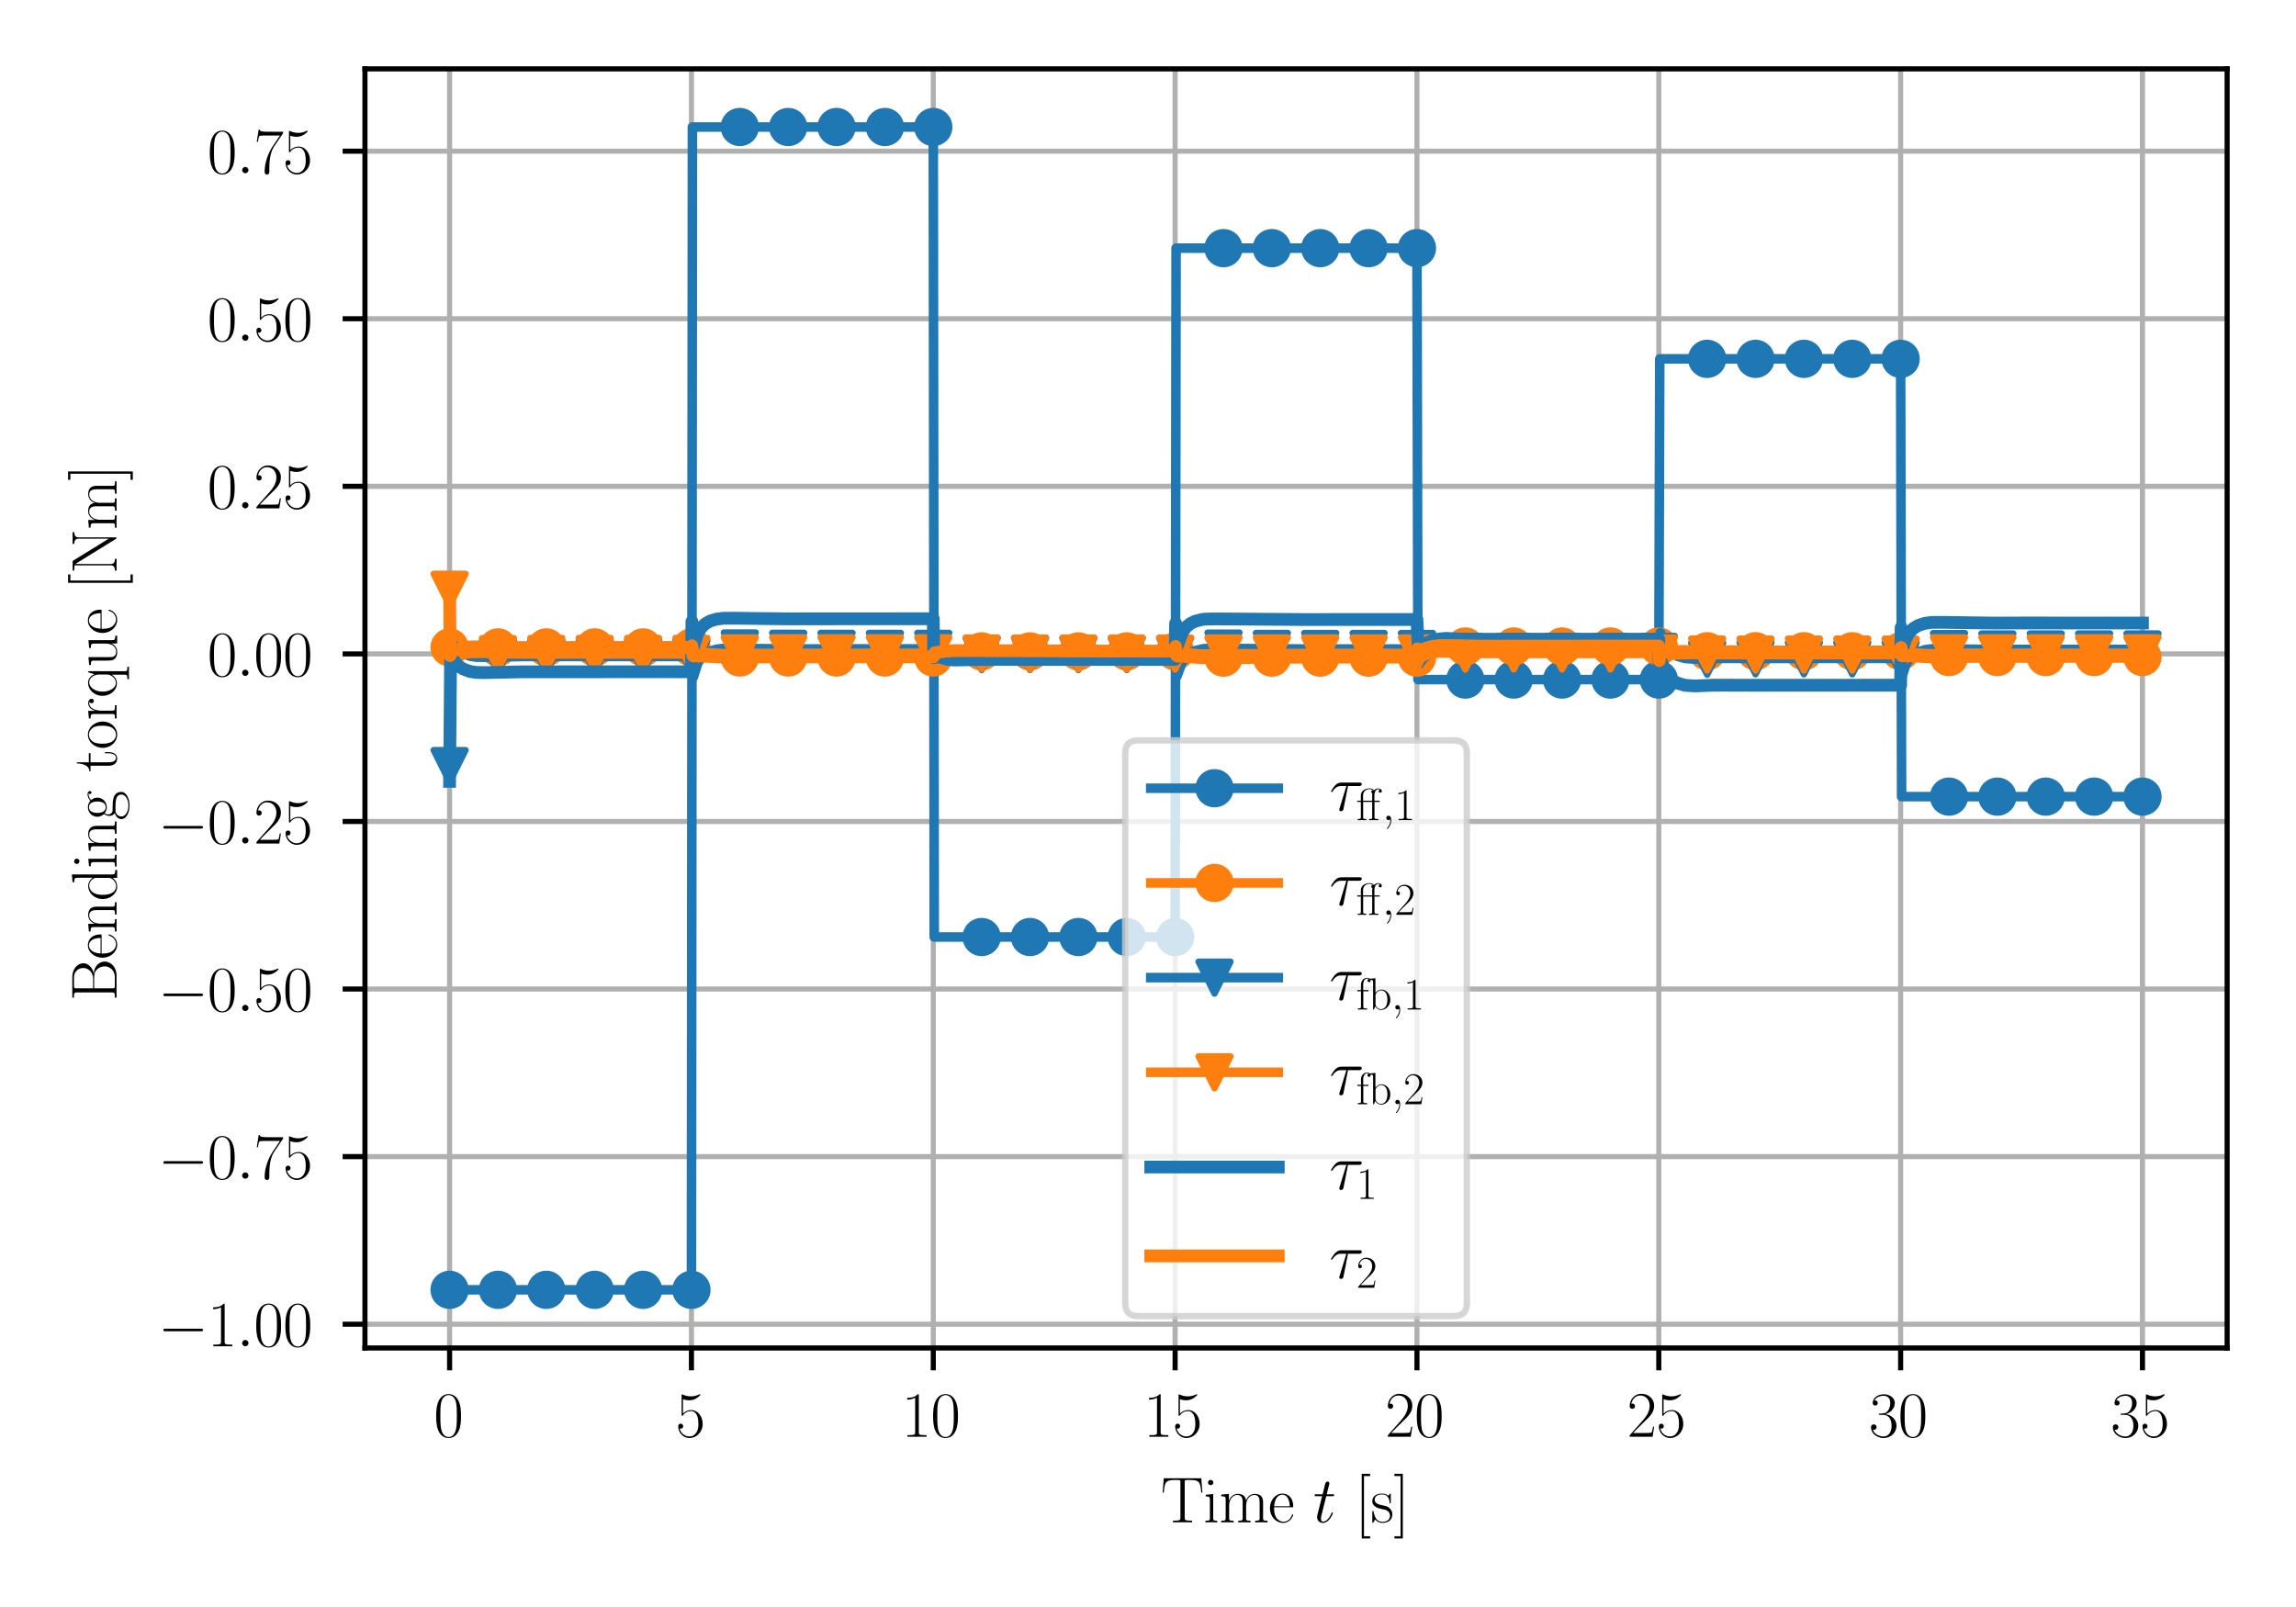<?xml version="1.0" encoding="utf-8" standalone="no"?>
<!DOCTYPE svg PUBLIC "-//W3C//DTD SVG 1.1//EN"
  "http://www.w3.org/Graphics/SVG/1.1/DTD/svg11.dtd">
<svg xmlns:xlink="http://www.w3.org/1999/xlink" width="360pt" height="252pt" viewBox="0 0 360 252" xmlns="http://www.w3.org/2000/svg" version="1.1">
 <defs>
  <style type="text/css">*{stroke-linejoin: round; stroke-linecap: butt}</style>
 </defs>
 <g id="figure_1">
  <g id="patch_1">
   <path d="M 0 252 
L 360 252 
L 360 0 
L 0 0 
z
" style="fill: #ffffff"/>
  </g>
  <g id="axes_1">
   <g id="patch_2">
    <path d="M 57.223 211.382 
L 349.2 211.382 
L 349.2 10.8 
L 57.223 10.8 
z
" style="fill: #ffffff"/>
   </g>
   <g id="matplotlib.axis_1">
    <g id="xtick_1">
     <g id="line2d_1">
      <path d="M 70.494 211.382 
L 70.494 10.8 
" clip-path="url(#pfb8e7bc7ca)" style="fill: none; stroke: #b0b0b0; stroke-width: 0.8; stroke-linecap: square"/>
     </g>
     <g id="line2d_2">
      <defs>
       <path id="mce32b772ad" d="M 0 0 
L 0 3.5 
" style="stroke: #000000; stroke-width: 0.8"/>
      </defs>
      <g>
       <use xlink:href="#mce32b772ad" x="70.494" y="211.382" style="stroke: #000000; stroke-width: 0.8"/>
      </g>
     </g>
     <g id="text_1">
      <!-- $\mathdefault{0}$ -->
      <g transform="translate(68.004 225.3) scale(0.1 -0.1)">
       <defs>
        <path id="CMR17-30" d="M 2688 2025 
C 2688 2416 2682 3080 2413 3591 
C 2176 4039 1798 4198 1466 4198 
C 1158 4198 768 4058 525 3597 
C 269 3118 243 2524 243 2025 
C 243 1661 250 1106 448 619 
C 723 -39 1216 -128 1466 -128 
C 1760 -128 2208 -7 2470 600 
C 2662 1042 2688 1559 2688 2025 
z
M 1466 -26 
C 1056 -26 813 325 723 812 
C 653 1188 653 1738 653 2096 
C 653 2588 653 2997 736 3387 
C 858 3929 1216 4096 1466 4096 
C 1728 4096 2067 3923 2189 3400 
C 2272 3036 2278 2607 2278 2096 
C 2278 1680 2278 1169 2202 792 
C 2067 95 1690 -26 1466 -26 
z
" transform="scale(0.016)"/>
       </defs>
       <use xlink:href="#CMR17-30" transform="scale(0.996)"/>
      </g>
     </g>
    </g>
    <g id="xtick_2">
     <g id="line2d_3">
      <path d="M 108.414 211.382 
L 108.414 10.8 
" clip-path="url(#pfb8e7bc7ca)" style="fill: none; stroke: #b0b0b0; stroke-width: 0.8; stroke-linecap: square"/>
     </g>
     <g id="line2d_4">
      <g>
       <use xlink:href="#mce32b772ad" x="108.414" y="211.382" style="stroke: #000000; stroke-width: 0.8"/>
      </g>
     </g>
     <g id="text_2">
      <!-- $\mathdefault{5}$ -->
      <g transform="translate(105.923 225.3) scale(0.1 -0.1)">
       <defs>
        <path id="CMR17-35" d="M 730 3692 
C 794 3666 1056 3584 1325 3584 
C 1920 3584 2246 3911 2432 4100 
C 2432 4157 2432 4192 2394 4192 
C 2387 4192 2374 4192 2323 4163 
C 2099 4058 1837 3973 1517 3973 
C 1325 3973 1037 3999 723 4139 
C 653 4171 640 4171 634 4171 
C 602 4171 595 4164 595 4037 
L 595 2203 
C 595 2089 595 2057 659 2057 
C 691 2057 704 2070 736 2114 
C 941 2401 1222 2522 1542 2522 
C 1766 2522 2246 2382 2246 1289 
C 2246 1085 2246 715 2054 421 
C 1894 159 1645 25 1370 25 
C 947 25 518 320 403 814 
C 429 807 480 795 506 795 
C 589 795 749 840 749 1038 
C 749 1210 627 1280 506 1280 
C 358 1280 262 1190 262 1011 
C 262 454 704 -128 1382 -128 
C 2042 -128 2669 440 2669 1264 
C 2669 2030 2170 2624 1549 2624 
C 1222 2624 947 2503 730 2274 
L 730 3692 
z
" transform="scale(0.016)"/>
       </defs>
       <use xlink:href="#CMR17-35" transform="scale(0.996)"/>
      </g>
     </g>
    </g>
    <g id="xtick_3">
     <g id="line2d_5">
      <path d="M 146.333 211.382 
L 146.333 10.8 
" clip-path="url(#pfb8e7bc7ca)" style="fill: none; stroke: #b0b0b0; stroke-width: 0.8; stroke-linecap: square"/>
     </g>
     <g id="line2d_6">
      <g>
       <use xlink:href="#mce32b772ad" x="146.333" y="211.382" style="stroke: #000000; stroke-width: 0.8"/>
      </g>
     </g>
     <g id="text_3">
      <!-- $\mathdefault{10}$ -->
      <g transform="translate(141.351 225.3) scale(0.1 -0.1)">
       <defs>
        <path id="CMR17-31" d="M 1702 4058 
C 1702 4192 1696 4192 1606 4192 
C 1357 3916 979 3827 621 3827 
C 602 3827 570 3827 563 3808 
C 557 3795 557 3782 557 3648 
C 755 3648 1088 3686 1344 3839 
L 1344 461 
C 1344 236 1331 160 781 160 
L 589 160 
L 589 0 
C 896 0 1216 0 1523 0 
C 1830 0 2150 0 2458 0 
L 2458 160 
L 2266 160 
C 1715 160 1702 230 1702 458 
L 1702 4058 
z
" transform="scale(0.016)"/>
       </defs>
       <use xlink:href="#CMR17-31" transform="scale(0.996)"/>
       <use xlink:href="#CMR17-30" transform="translate(45.69 0) scale(0.996)"/>
      </g>
     </g>
    </g>
    <g id="xtick_4">
     <g id="line2d_7">
      <path d="M 184.252 211.382 
L 184.252 10.8 
" clip-path="url(#pfb8e7bc7ca)" style="fill: none; stroke: #b0b0b0; stroke-width: 0.8; stroke-linecap: square"/>
     </g>
     <g id="line2d_8">
      <g>
       <use xlink:href="#mce32b772ad" x="184.252" y="211.382" style="stroke: #000000; stroke-width: 0.8"/>
      </g>
     </g>
     <g id="text_4">
      <!-- $\mathdefault{15}$ -->
      <g transform="translate(179.271 225.3) scale(0.1 -0.1)">
       <use xlink:href="#CMR17-31" transform="scale(0.996)"/>
       <use xlink:href="#CMR17-35" transform="translate(45.69 0) scale(0.996)"/>
      </g>
     </g>
    </g>
    <g id="xtick_5">
     <g id="line2d_9">
      <path d="M 222.171 211.382 
L 222.171 10.8 
" clip-path="url(#pfb8e7bc7ca)" style="fill: none; stroke: #b0b0b0; stroke-width: 0.8; stroke-linecap: square"/>
     </g>
     <g id="line2d_10">
      <g>
       <use xlink:href="#mce32b772ad" x="222.171" y="211.382" style="stroke: #000000; stroke-width: 0.8"/>
      </g>
     </g>
     <g id="text_5">
      <!-- $\mathdefault{20}$ -->
      <g transform="translate(217.19 225.3) scale(0.1 -0.1)">
       <defs>
        <path id="CMR17-32" d="M 2669 989 
L 2554 989 
C 2490 536 2438 459 2413 420 
C 2381 369 1920 369 1830 369 
L 602 369 
C 832 619 1280 1072 1824 1597 
C 2214 1967 2669 2402 2669 3035 
C 2669 3790 2067 4224 1395 4224 
C 691 4224 262 3604 262 3030 
C 262 2780 448 2748 525 2748 
C 589 2748 781 2787 781 3010 
C 781 3207 614 3264 525 3264 
C 486 3264 448 3258 422 3245 
C 544 3790 915 4058 1306 4058 
C 1862 4058 2227 3617 2227 3035 
C 2227 2479 1901 2000 1536 1584 
L 262 146 
L 262 0 
L 2515 0 
L 2669 989 
z
" transform="scale(0.016)"/>
       </defs>
       <use xlink:href="#CMR17-32" transform="scale(0.996)"/>
       <use xlink:href="#CMR17-30" transform="translate(45.69 0) scale(0.996)"/>
      </g>
     </g>
    </g>
    <g id="xtick_6">
     <g id="line2d_11">
      <path d="M 260.09 211.382 
L 260.09 10.8 
" clip-path="url(#pfb8e7bc7ca)" style="fill: none; stroke: #b0b0b0; stroke-width: 0.8; stroke-linecap: square"/>
     </g>
     <g id="line2d_12">
      <g>
       <use xlink:href="#mce32b772ad" x="260.09" y="211.382" style="stroke: #000000; stroke-width: 0.8"/>
      </g>
     </g>
     <g id="text_6">
      <!-- $\mathdefault{25}$ -->
      <g transform="translate(255.109 225.3) scale(0.1 -0.1)">
       <use xlink:href="#CMR17-32" transform="scale(0.996)"/>
       <use xlink:href="#CMR17-35" transform="translate(45.69 0) scale(0.996)"/>
      </g>
     </g>
    </g>
    <g id="xtick_7">
     <g id="line2d_13">
      <path d="M 298.009 211.382 
L 298.009 10.8 
" clip-path="url(#pfb8e7bc7ca)" style="fill: none; stroke: #b0b0b0; stroke-width: 0.8; stroke-linecap: square"/>
     </g>
     <g id="line2d_14">
      <g>
       <use xlink:href="#mce32b772ad" x="298.009" y="211.382" style="stroke: #000000; stroke-width: 0.8"/>
      </g>
     </g>
     <g id="text_7">
      <!-- $\mathdefault{30}$ -->
      <g transform="translate(293.028 225.3) scale(0.1 -0.1)">
       <defs>
        <path id="CMR17-33" d="M 1414 2157 
C 1984 2157 2234 1662 2234 1090 
C 2234 320 1824 25 1453 25 
C 1114 25 563 194 390 693 
C 422 680 454 680 486 680 
C 640 680 755 782 755 948 
C 755 1133 614 1216 486 1216 
C 378 1216 211 1165 211 926 
C 211 335 787 -128 1466 -128 
C 2176 -128 2720 430 2720 1085 
C 2720 1707 2208 2157 1600 2227 
C 2086 2328 2554 2756 2554 3329 
C 2554 3820 2048 4179 1472 4179 
C 890 4179 378 3829 378 3329 
C 378 3110 544 3072 627 3072 
C 762 3072 877 3155 877 3321 
C 877 3486 762 3569 627 3569 
C 602 3569 570 3569 544 3557 
C 730 3959 1235 4032 1459 4032 
C 1683 4032 2106 3925 2106 3320 
C 2106 3143 2080 2828 1862 2550 
C 1670 2304 1453 2304 1242 2284 
C 1210 2284 1062 2269 1037 2269 
C 992 2263 966 2257 966 2208 
C 966 2163 973 2157 1101 2157 
L 1414 2157 
z
" transform="scale(0.016)"/>
       </defs>
       <use xlink:href="#CMR17-33" transform="scale(0.996)"/>
       <use xlink:href="#CMR17-30" transform="translate(45.69 0) scale(0.996)"/>
      </g>
     </g>
    </g>
    <g id="xtick_8">
     <g id="line2d_15">
      <path d="M 335.928 211.382 
L 335.928 10.8 
" clip-path="url(#pfb8e7bc7ca)" style="fill: none; stroke: #b0b0b0; stroke-width: 0.8; stroke-linecap: square"/>
     </g>
     <g id="line2d_16">
      <g>
       <use xlink:href="#mce32b772ad" x="335.928" y="211.382" style="stroke: #000000; stroke-width: 0.8"/>
      </g>
     </g>
     <g id="text_8">
      <!-- $\mathdefault{35}$ -->
      <g transform="translate(330.947 225.3) scale(0.1 -0.1)">
       <use xlink:href="#CMR17-33" transform="scale(0.996)"/>
       <use xlink:href="#CMR17-35" transform="translate(45.69 0) scale(0.996)"/>
      </g>
     </g>
    </g>
    <g id="text_9">
     <!-- Time $t$ [s] -->
     <g transform="translate(182.013 238.709) scale(0.1 -0.1)">
      <defs>
       <path id="CMR17-54" d="M 3981 4326 
L 288 4326 
L 179 2918 
L 294 2918 
C 378 3976 467 4160 1453 4160 
C 1568 4160 1754 4160 1805 4154 
C 1926 4135 1926 4058 1926 3912 
L 1926 459 
C 1926 230 1907 160 1376 160 
L 1197 160 
L 1197 0 
C 1504 0 1824 0 2138 0 
C 2451 0 2771 0 3078 0 
L 3078 160 
L 2899 160 
C 2368 160 2349 230 2349 459 
L 2349 3912 
C 2349 4052 2349 4129 2464 4154 
C 2515 4160 2701 4160 2816 4160 
C 3795 4160 3891 3976 3974 2918 
L 4090 2918 
L 3981 4326 
z
" transform="scale(0.016)"/>
       <path id="CMR17-69" d="M 992 3909 
C 992 4049 877 4170 730 4170 
C 589 4170 467 4056 467 3909 
C 467 3769 582 3648 730 3648 
C 870 3648 992 3763 992 3909 
z
M 243 2706 
L 243 2541 
C 602 2541 653 2502 653 2197 
L 653 427 
C 653 184 627 153 218 153 
L 218 -13 
C 371 0 646 0 806 0 
C 960 0 1222 0 1370 -13 
L 1370 153 
C 992 153 979 191 979 420 
L 979 2776 
L 243 2706 
z
" transform="scale(0.016)"/>
       <path id="CMR17-6d" d="M 4326 1933 
C 4326 2252 4269 2790 3507 2790 
C 3072 2790 2771 2496 2656 2151 
L 2650 2151 
C 2573 2676 2195 2790 1837 2790 
C 1331 2790 1069 2400 973 2144 
L 966 2144 
L 966 2790 
L 211 2720 
L 211 2554 
C 589 2554 646 2515 646 2208 
L 646 428 
C 646 184 621 153 211 153 
L 211 -13 
C 365 0 646 0 813 0 
C 979 0 1267 0 1421 -13 
L 1421 153 
C 1011 153 986 178 986 428 
L 986 1658 
C 986 2247 1344 2688 1792 2688 
C 2266 2688 2317 2266 2317 1958 
L 2317 428 
C 2317 184 2291 153 1882 153 
L 1882 -13 
C 2035 0 2317 0 2483 0 
C 2650 0 2938 0 3091 -13 
L 3091 153 
C 2682 153 2656 178 2656 428 
L 2656 1658 
C 2656 2247 3014 2688 3462 2688 
C 3936 2688 3987 2266 3987 1958 
L 3987 428 
C 3987 184 3962 153 3552 153 
L 3552 -13 
C 3706 0 3987 0 4154 0 
C 4320 0 4608 0 4762 -13 
L 4762 153 
C 4352 153 4326 178 4326 428 
L 4326 1933 
z
" transform="scale(0.016)"/>
       <path id="CMR17-65" d="M 2438 1472 
C 2464 1498 2464 1511 2464 1576 
C 2464 2238 2118 2816 1389 2816 
C 710 2816 173 2169 173 1383 
C 173 551 781 -64 1459 -64 
C 2176 -64 2458 607 2458 740 
C 2458 784 2419 784 2406 784 
C 2362 784 2355 771 2330 696 
C 2189 265 1837 51 1504 51 
C 1229 51 954 203 781 480 
C 582 803 582 1176 582 1472 
L 2438 1472 
z
M 589 1568 
C 634 2505 1126 2714 1382 2714 
C 1818 2714 2112 2297 2118 1568 
L 589 1568 
z
" transform="scale(0.016)"/>
       <path id="CMMI12-74" d="M 1286 2566 
L 1875 2566 
C 1997 2566 2061 2566 2061 2681 
C 2061 2752 2022 2752 1894 2752 
L 1331 2752 
L 1568 3692 
C 1594 3781 1594 3794 1594 3840 
C 1594 3943 1510 4000 1427 4000 
C 1376 4000 1229 3981 1178 3775 
L 928 2752 
L 326 2752 
C 198 2752 141 2752 141 2630 
C 141 2566 186 2566 307 2566 
L 877 2566 
L 454 881 
C 403 658 384 594 384 511 
C 384 211 595 -64 954 -64 
C 1600 -64 1946 868 1946 912 
C 1946 951 1920 970 1882 970 
C 1869 970 1843 970 1830 944 
C 1824 938 1818 931 1773 829 
C 1638 511 1344 64 973 64 
C 781 64 768 224 768 364 
C 768 370 768 492 787 568 
L 1286 2566 
z
" transform="scale(0.016)"/>
       <path id="CMR17-5b" d="M 1504 -1600 
L 1504 -1377 
L 902 -1377 
L 902 4544 
L 1504 4544 
L 1504 4767 
L 678 4767 
L 678 -1600 
L 1504 -1600 
z
" transform="scale(0.016)"/>
       <path id="CMR17-73" d="M 1978 2697 
C 1978 2813 1971 2819 1933 2819 
C 1907 2819 1901 2813 1824 2717 
C 1805 2691 1747 2626 1728 2601 
C 1523 2819 1235 2819 1126 2819 
C 416 2819 160 2447 160 2076 
C 160 1498 813 1365 998 1325 
C 1402 1243 1542 1217 1677 1101 
C 1760 1025 1901 884 1901 654 
C 1901 384 1747 38 1158 38 
C 602 38 403 460 288 1021 
C 269 1110 269 1117 218 1117 
C 166 1117 160 1110 160 983 
L 160 63 
C 160 -51 166 -58 205 -58 
C 237 -58 243 -51 275 0 
C 314 57 410 211 448 276 
C 576 103 800 -64 1158 -64 
C 1792 -64 2131 283 2131 784 
C 2131 1112 1958 1285 1875 1362 
C 1683 1561 1459 1606 1190 1657 
C 838 1735 390 1825 390 2217 
C 390 2383 480 2737 1126 2737 
C 1811 2737 1850 2094 1862 1888 
C 1869 1856 1901 1849 1920 1849 
C 1978 1849 1978 1869 1978 1978 
L 1978 2697 
z
" transform="scale(0.016)"/>
       <path id="CMR17-5d" d="M 915 4767 
L 90 4767 
L 90 4544 
L 691 4544 
L 691 -1377 
L 90 -1377 
L 90 -1600 
L 915 -1600 
L 915 4767 
z
" transform="scale(0.016)"/>
      </defs>
      <use xlink:href="#CMR17-54" transform="scale(0.996)"/>
      <use xlink:href="#CMR17-69" transform="translate(66.51 0) scale(0.996)"/>
      <use xlink:href="#CMR17-6d" transform="translate(91.381 0) scale(0.996)"/>
      <use xlink:href="#CMR17-65" transform="translate(168.301 0) scale(0.996)"/>
      <use xlink:href="#CMMI12-74" transform="translate(238.862 0) scale(0.996)"/>
      <use xlink:href="#CMR17-5b" transform="translate(304.164 0) scale(0.996)"/>
      <use xlink:href="#CMR17-73" transform="translate(329.036 0) scale(0.996)"/>
      <use xlink:href="#CMR17-5d" transform="translate(364.837 0) scale(0.996)"/>
     </g>
    </g>
   </g>
   <g id="matplotlib.axis_2">
    <g id="ytick_1">
     <g id="line2d_17">
      <path d="M 57.223 207.651 
L 349.2 207.651 
" clip-path="url(#pfb8e7bc7ca)" style="fill: none; stroke: #b0b0b0; stroke-width: 0.8; stroke-linecap: square"/>
     </g>
     <g id="line2d_18">
      <defs>
       <path id="m2f76ca6839" d="M 0 0 
L -3.5 0 
" style="stroke: #000000; stroke-width: 0.8"/>
      </defs>
      <g>
       <use xlink:href="#m2f76ca6839" x="57.223" y="207.651" style="stroke: #000000; stroke-width: 0.8"/>
      </g>
     </g>
     <g id="text_10">
      <!-- $\mathdefault{−1.00}$ -->
      <g transform="translate(24.763 211.11) scale(0.1 -0.1)">
       <defs>
        <path id="CMSY10-0" d="M 4218 1472 
C 4326 1472 4442 1472 4442 1600 
C 4442 1728 4326 1728 4218 1728 
L 755 1728 
C 646 1728 531 1728 531 1600 
C 531 1472 646 1472 755 1472 
L 4218 1472 
z
" transform="scale(0.016)"/>
        <path id="CMMI12-3a" d="M 1178 307 
C 1178 492 1024 619 870 619 
C 685 619 557 466 557 313 
C 557 128 710 0 864 0 
C 1050 0 1178 153 1178 307 
z
" transform="scale(0.016)"/>
       </defs>
       <use xlink:href="#CMSY10-0" transform="scale(0.996)"/>
       <use xlink:href="#CMR17-31" transform="translate(77.487 0) scale(0.996)"/>
       <use xlink:href="#CMMI12-3a" transform="translate(123.178 0) scale(0.996)"/>
       <use xlink:href="#CMR17-30" transform="translate(150.275 0) scale(0.996)"/>
       <use xlink:href="#CMR17-30" transform="translate(195.966 0) scale(0.996)"/>
      </g>
     </g>
    </g>
    <g id="ytick_2">
     <g id="line2d_19">
      <path d="M 57.223 181.373 
L 349.2 181.373 
" clip-path="url(#pfb8e7bc7ca)" style="fill: none; stroke: #b0b0b0; stroke-width: 0.8; stroke-linecap: square"/>
     </g>
     <g id="line2d_20">
      <g>
       <use xlink:href="#m2f76ca6839" x="57.223" y="181.373" style="stroke: #000000; stroke-width: 0.8"/>
      </g>
     </g>
     <g id="text_11">
      <!-- $\mathdefault{−0.75}$ -->
      <g transform="translate(24.763 184.833) scale(0.1 -0.1)">
       <defs>
        <path id="CMR17-37" d="M 2886 3941 
L 2886 4081 
L 1382 4081 
C 634 4081 621 4165 595 4288 
L 480 4288 
L 294 3094 
L 410 3094 
C 429 3215 474 3540 550 3661 
C 589 3712 1062 3712 1171 3712 
L 2579 3712 
L 1869 2661 
C 1395 1954 1069 999 1069 165 
C 1069 89 1069 -128 1299 -128 
C 1530 -128 1530 89 1530 171 
L 1530 465 
C 1530 1508 1709 2196 2003 2636 
L 2886 3941 
z
" transform="scale(0.016)"/>
       </defs>
       <use xlink:href="#CMSY10-0" transform="scale(0.996)"/>
       <use xlink:href="#CMR17-30" transform="translate(77.487 0) scale(0.996)"/>
       <use xlink:href="#CMMI12-3a" transform="translate(123.178 0) scale(0.996)"/>
       <use xlink:href="#CMR17-37" transform="translate(150.275 0) scale(0.996)"/>
       <use xlink:href="#CMR17-35" transform="translate(195.966 0) scale(0.996)"/>
      </g>
     </g>
    </g>
    <g id="ytick_3">
     <g id="line2d_21">
      <path d="M 57.223 155.096 
L 349.2 155.096 
" clip-path="url(#pfb8e7bc7ca)" style="fill: none; stroke: #b0b0b0; stroke-width: 0.8; stroke-linecap: square"/>
     </g>
     <g id="line2d_22">
      <g>
       <use xlink:href="#m2f76ca6839" x="57.223" y="155.096" style="stroke: #000000; stroke-width: 0.8"/>
      </g>
     </g>
     <g id="text_12">
      <!-- $\mathdefault{−0.50}$ -->
      <g transform="translate(24.763 158.555) scale(0.1 -0.1)">
       <use xlink:href="#CMSY10-0" transform="scale(0.996)"/>
       <use xlink:href="#CMR17-30" transform="translate(77.487 0) scale(0.996)"/>
       <use xlink:href="#CMMI12-3a" transform="translate(123.178 0) scale(0.996)"/>
       <use xlink:href="#CMR17-35" transform="translate(150.275 0) scale(0.996)"/>
       <use xlink:href="#CMR17-30" transform="translate(195.966 0) scale(0.996)"/>
      </g>
     </g>
    </g>
    <g id="ytick_4">
     <g id="line2d_23">
      <path d="M 57.223 128.818 
L 349.2 128.818 
" clip-path="url(#pfb8e7bc7ca)" style="fill: none; stroke: #b0b0b0; stroke-width: 0.8; stroke-linecap: square"/>
     </g>
     <g id="line2d_24">
      <g>
       <use xlink:href="#m2f76ca6839" x="57.223" y="128.818" style="stroke: #000000; stroke-width: 0.8"/>
      </g>
     </g>
     <g id="text_13">
      <!-- $\mathdefault{−0.25}$ -->
      <g transform="translate(24.763 132.277) scale(0.1 -0.1)">
       <use xlink:href="#CMSY10-0" transform="scale(0.996)"/>
       <use xlink:href="#CMR17-30" transform="translate(77.487 0) scale(0.996)"/>
       <use xlink:href="#CMMI12-3a" transform="translate(123.178 0) scale(0.996)"/>
       <use xlink:href="#CMR17-32" transform="translate(150.275 0) scale(0.996)"/>
       <use xlink:href="#CMR17-35" transform="translate(195.966 0) scale(0.996)"/>
      </g>
     </g>
    </g>
    <g id="ytick_5">
     <g id="line2d_25">
      <path d="M 57.223 102.54 
L 349.2 102.54 
" clip-path="url(#pfb8e7bc7ca)" style="fill: none; stroke: #b0b0b0; stroke-width: 0.8; stroke-linecap: square"/>
     </g>
     <g id="line2d_26">
      <g>
       <use xlink:href="#m2f76ca6839" x="57.223" y="102.54" style="stroke: #000000; stroke-width: 0.8"/>
      </g>
     </g>
     <g id="text_14">
      <!-- $\mathdefault{0.00}$ -->
      <g transform="translate(32.511 105.999) scale(0.1 -0.1)">
       <use xlink:href="#CMR17-30" transform="scale(0.996)"/>
       <use xlink:href="#CMMI12-3a" transform="translate(45.69 0) scale(0.996)"/>
       <use xlink:href="#CMR17-30" transform="translate(72.788 0) scale(0.996)"/>
       <use xlink:href="#CMR17-30" transform="translate(118.478 0) scale(0.996)"/>
      </g>
     </g>
    </g>
    <g id="ytick_6">
     <g id="line2d_27">
      <path d="M 57.223 76.262 
L 349.2 76.262 
" clip-path="url(#pfb8e7bc7ca)" style="fill: none; stroke: #b0b0b0; stroke-width: 0.8; stroke-linecap: square"/>
     </g>
     <g id="line2d_28">
      <g>
       <use xlink:href="#m2f76ca6839" x="57.223" y="76.262" style="stroke: #000000; stroke-width: 0.8"/>
      </g>
     </g>
     <g id="text_15">
      <!-- $\mathdefault{0.25}$ -->
      <g transform="translate(32.511 79.722) scale(0.1 -0.1)">
       <use xlink:href="#CMR17-30" transform="scale(0.996)"/>
       <use xlink:href="#CMMI12-3a" transform="translate(45.69 0) scale(0.996)"/>
       <use xlink:href="#CMR17-32" transform="translate(72.788 0) scale(0.996)"/>
       <use xlink:href="#CMR17-35" transform="translate(118.478 0) scale(0.996)"/>
      </g>
     </g>
    </g>
    <g id="ytick_7">
     <g id="line2d_29">
      <path d="M 57.223 49.984 
L 349.2 49.984 
" clip-path="url(#pfb8e7bc7ca)" style="fill: none; stroke: #b0b0b0; stroke-width: 0.8; stroke-linecap: square"/>
     </g>
     <g id="line2d_30">
      <g>
       <use xlink:href="#m2f76ca6839" x="57.223" y="49.984" style="stroke: #000000; stroke-width: 0.8"/>
      </g>
     </g>
     <g id="text_16">
      <!-- $\mathdefault{0.50}$ -->
      <g transform="translate(32.511 53.444) scale(0.1 -0.1)">
       <use xlink:href="#CMR17-30" transform="scale(0.996)"/>
       <use xlink:href="#CMMI12-3a" transform="translate(45.69 0) scale(0.996)"/>
       <use xlink:href="#CMR17-35" transform="translate(72.788 0) scale(0.996)"/>
       <use xlink:href="#CMR17-30" transform="translate(118.478 0) scale(0.996)"/>
      </g>
     </g>
    </g>
    <g id="ytick_8">
     <g id="line2d_31">
      <path d="M 57.223 23.707 
L 349.2 23.707 
" clip-path="url(#pfb8e7bc7ca)" style="fill: none; stroke: #b0b0b0; stroke-width: 0.8; stroke-linecap: square"/>
     </g>
     <g id="line2d_32">
      <g>
       <use xlink:href="#m2f76ca6839" x="57.223" y="23.707" style="stroke: #000000; stroke-width: 0.8"/>
      </g>
     </g>
     <g id="text_17">
      <!-- $\mathdefault{0.75}$ -->
      <g transform="translate(32.511 27.166) scale(0.1 -0.1)">
       <use xlink:href="#CMR17-30" transform="scale(0.996)"/>
       <use xlink:href="#CMMI12-3a" transform="translate(45.69 0) scale(0.996)"/>
       <use xlink:href="#CMR17-37" transform="translate(72.788 0) scale(0.996)"/>
       <use xlink:href="#CMR17-35" transform="translate(118.478 0) scale(0.996)"/>
      </g>
     </g>
    </g>
    <g id="text_18">
     <!-- Bending torque [Nm] -->
     <g transform="translate(18.272 156.974) rotate(-90) scale(0.1 -0.1)">
      <defs>
       <path id="CMR17-42" d="M 333 4352 
L 333 4186 
C 774 4186 845 4186 845 3900 
L 845 452 
C 845 166 774 166 333 166 
L 333 0 
L 2534 0 
C 3354 0 3885 583 3885 1164 
C 3885 1741 3360 2233 2675 2233 
C 3290 2356 3718 2771 3718 3264 
C 3718 3802 3194 4352 2368 4352 
L 333 4352 
z
M 1248 2304 
L 1248 3937 
C 1248 4155 1261 4186 1517 4186 
L 2336 4186 
C 2970 4186 3251 3674 3251 3277 
C 3251 2791 2861 2304 2170 2304 
L 1248 2304 
z
M 1517 166 
C 1261 166 1248 197 1248 413 
L 1248 2202 
L 2432 2202 
C 3091 2202 3411 1625 3411 1162 
C 3411 699 3046 166 2349 166 
L 1517 166 
z
" transform="scale(0.016)"/>
       <path id="CMR17-6e" d="M 2656 1933 
C 2656 2259 2592 2790 1837 2790 
C 1331 2790 1069 2400 973 2144 
L 966 2144 
L 966 2790 
L 211 2720 
L 211 2554 
C 589 2554 646 2515 646 2208 
L 646 428 
C 646 184 621 153 211 153 
L 211 -13 
C 365 0 646 0 813 0 
C 979 0 1267 0 1421 -13 
L 1421 153 
C 1011 153 986 178 986 428 
L 986 1658 
C 986 2247 1344 2688 1792 2688 
C 2266 2688 2317 2266 2317 1958 
L 2317 428 
C 2317 184 2291 153 1882 153 
L 1882 -13 
C 2035 0 2317 0 2483 0 
C 2650 0 2938 0 3091 -13 
L 3091 153 
C 2682 153 2656 178 2656 428 
L 2656 1933 
z
" transform="scale(0.016)"/>
       <path id="CMR17-64" d="M 1869 4326 
L 1869 4160 
C 2246 4160 2304 4122 2304 3820 
L 2304 2345 
C 2278 2377 2016 2790 1498 2790 
C 845 2790 211 2208 211 1364 
C 211 525 806 -64 1434 -64 
C 1978 -64 2259 337 2291 380 
L 2291 -63 
L 3066 -63 
L 3066 128 
C 2688 128 2630 166 2630 473 
L 2630 4396 
L 1869 4326 
z
M 2291 755 
C 2291 563 2176 390 2029 262 
C 1811 70 1594 38 1472 38 
C 1286 38 621 134 621 1356 
C 621 2612 1363 2688 1530 2688 
C 1824 2688 2061 2522 2208 2291 
C 2291 2157 2291 2138 2291 2023 
L 2291 755 
z
" transform="scale(0.016)"/>
       <path id="CMR17-67" d="M 710 1164 
C 832 1068 1043 960 1299 960 
C 1805 960 2240 1357 2240 1888 
C 2240 2054 2189 2310 1997 2509 
C 2176 2692 2438 2752 2586 2752 
C 2611 2752 2650 2752 2682 2734 
C 2656 2728 2598 2703 2598 2605 
C 2598 2527 2656 2471 2739 2471 
C 2835 2471 2886 2533 2886 2614 
C 2886 2731 2790 2854 2586 2854 
C 2330 2854 2106 2738 1926 2580 
C 1734 2753 1504 2816 1299 2816 
C 794 2816 358 2419 358 1888 
C 358 1522 570 1292 634 1228 
C 442 1004 442 743 442 711 
C 442 545 506 302 723 168 
C 390 85 128 -169 128 -486 
C 128 -943 736 -1280 1466 -1280 
C 2170 -1280 2803 -956 2803 -479 
C 2803 384 1856 384 1363 384 
C 1216 384 954 384 922 391 
C 723 423 589 602 589 826 
C 589 883 589 1024 710 1164 
z
M 1299 1068 
C 736 1068 736 1760 736 1889 
C 736 2016 736 2708 1299 2708 
C 1862 2708 1862 2016 1862 1889 
C 1862 1760 1862 1068 1299 1068 
z
M 1466 -1171 
C 826 -1171 384 -835 384 -486 
C 384 -289 493 -105 634 -4 
C 794 104 858 104 1293 104 
C 1818 104 2547 104 2547 -486 
C 2547 -835 2106 -1171 1466 -1171 
z
" transform="scale(0.016)"/>
       <path id="CMR17-74" d="M 966 2560 
L 1862 2560 
L 1862 2725 
L 966 2725 
L 966 3904 
L 851 3904 
C 838 3245 614 2668 70 2668 
L 70 2560 
L 627 2560 
L 627 771 
C 627 650 627 -64 1370 -64 
C 1747 -64 1965 306 1965 777 
L 1965 1140 
L 1850 1140 
L 1850 783 
C 1850 344 1677 51 1408 51 
C 1222 51 966 178 966 758 
L 966 2560 
z
" transform="scale(0.016)"/>
       <path id="CMR17-6f" d="M 2758 1356 
C 2758 2176 2163 2816 1466 2816 
C 768 2816 173 2176 173 1356 
C 173 551 768 -64 1466 -64 
C 2163 -64 2758 551 2758 1356 
z
M 1466 51 
C 1165 51 909 230 762 480 
C 602 767 582 1126 582 1408 
C 582 1677 595 2010 762 2298 
C 890 2509 1139 2714 1466 2714 
C 1754 2714 1997 2554 2150 2330 
C 2349 2029 2349 1607 2349 1408 
C 2349 1158 2336 775 2163 467 
C 1984 173 1709 51 1466 51 
z
" transform="scale(0.016)"/>
       <path id="CMR17-72" d="M 960 1497 
C 960 2112 1222 2688 1702 2688 
C 1747 2688 1792 2682 1837 2662 
C 1837 2662 1696 2617 1696 2452 
C 1696 2298 1818 2234 1914 2234 
C 1990 2234 2131 2279 2131 2458 
C 2131 2663 1926 2790 1709 2790 
C 1222 2790 1011 2317 947 2093 
L 941 2093 
L 941 2790 
L 198 2720 
L 198 2554 
C 576 2554 634 2515 634 2208 
L 634 428 
C 634 184 608 153 198 153 
L 198 -13 
C 352 0 646 0 813 0 
C 998 0 1325 0 1498 -13 
L 1498 153 
C 1037 153 960 153 960 440 
L 960 1497 
z
" transform="scale(0.016)"/>
       <path id="CMR17-71" d="M 2630 2802 
L 2528 2802 
L 2336 2172 
C 2189 2509 1920 2802 1491 2802 
C 838 2802 211 2223 211 1383 
C 211 548 800 -38 1440 -38 
C 1933 -38 2208 338 2291 478 
L 2291 -789 
C 2291 -1031 2266 -1063 1856 -1063 
L 1856 -1228 
C 2010 -1216 2291 -1216 2458 -1216 
C 2624 -1216 2912 -1216 3066 -1228 
L 3066 -1063 
C 2656 -1063 2630 -1037 2630 -789 
L 2630 2802 
z
M 2304 886 
C 2304 612 2074 357 2054 338 
C 1856 115 1626 64 1472 64 
C 992 64 621 669 621 1375 
C 621 2121 1043 2688 1536 2688 
C 2048 2688 2304 2108 2304 1777 
L 2304 886 
z
" transform="scale(0.016)"/>
       <path id="CMR17-75" d="M 1882 2693 
L 1882 2528 
C 2259 2528 2317 2489 2317 2186 
L 2317 1032 
C 2317 500 2029 38 1555 38 
C 1030 38 986 348 986 678 
L 986 2763 
L 211 2693 
L 211 2528 
C 467 2528 640 2528 646 2274 
L 646 1058 
C 646 633 646 361 813 183 
C 896 101 1056 -64 1517 -64 
C 2061 -64 2272 377 2323 506 
L 2330 506 
L 2330 -63 
L 3091 -63 
L 3091 128 
C 2714 128 2656 166 2656 473 
L 2656 2763 
L 1882 2693 
z
" transform="scale(0.016)"/>
       <path id="CMR17-4e" d="M 1312 4250 
C 1267 4320 1261 4320 1139 4320 
L 326 4320 
L 326 4160 
L 448 4160 
C 704 4160 819 4129 838 4122 
L 838 610 
C 838 451 838 153 326 153 
L 326 -13 
C 474 0 742 0 902 0 
C 1062 0 1331 0 1478 -13 
L 1478 153 
C 966 153 966 451 966 610 
L 966 4033 
C 1011 3995 1011 3982 1056 3919 
L 3430 76 
C 3475 0 3494 0 3526 0 
C 3590 0 3590 19 3590 139 
L 3590 3705 
C 3590 3863 3590 4160 4102 4160 
L 4102 4326 
C 3955 4320 3686 4320 3526 4320 
C 3366 4320 3098 4320 2950 4326 
L 2950 4160 
C 3462 4160 3462 3862 3462 3703 
L 3462 763 
L 1312 4250 
z
" transform="scale(0.016)"/>
      </defs>
      <use xlink:href="#CMR17-42" transform="scale(0.996)"/>
      <use xlink:href="#CMR17-65" transform="translate(65.189 0) scale(0.996)"/>
      <use xlink:href="#CMR17-6e" transform="translate(105.674 0) scale(0.996)"/>
      <use xlink:href="#CMR17-64" transform="translate(156.57 0) scale(0.996)"/>
      <use xlink:href="#CMR17-69" transform="translate(207.465 0) scale(0.996)"/>
      <use xlink:href="#CMR17-6e" transform="translate(232.336 0) scale(0.996)"/>
      <use xlink:href="#CMR17-67" transform="translate(283.232 0) scale(0.996)"/>
      <use xlink:href="#CMR17-74" transform="translate(358.998 0) scale(0.996)"/>
      <use xlink:href="#CMR17-6f" transform="translate(394.279 0) scale(0.996)"/>
      <use xlink:href="#CMR17-72" transform="translate(439.969 0) scale(0.996)"/>
      <use xlink:href="#CMR17-71" transform="translate(475.25 0) scale(0.996)"/>
      <use xlink:href="#CMR17-75" transform="translate(523.543 0) scale(0.996)"/>
      <use xlink:href="#CMR17-65" transform="translate(574.438 0) scale(0.996)"/>
      <use xlink:href="#CMR17-5b" transform="translate(645 0) scale(0.996)"/>
      <use xlink:href="#CMR17-4e" transform="translate(669.871 0) scale(0.996)"/>
      <use xlink:href="#CMR17-6d" transform="translate(738.943 0) scale(0.996)"/>
      <use xlink:href="#CMR17-5d" transform="translate(815.863 0) scale(0.996)"/>
     </g>
    </g>
   </g>
   <g id="line2d_33">
    <path d="M 70.494 202.264 
L 108.414 202.264 
L 108.565 19.917 
L 146.333 19.917 
L 146.484 146.94 
L 184.252 146.94 
L 184.404 38.914 
L 222.171 38.914 
L 222.323 106.566 
L 260.09 106.566 
L 260.242 56.271 
L 298.009 56.271 
L 298.161 124.923 
L 335.928 124.923 
L 335.928 124.923 
" clip-path="url(#pfb8e7bc7ca)" style="fill: none; stroke: #1f77b4; stroke-width: 1.5; stroke-linecap: square"/>
    <defs>
     <path id="m335720b93d" d="M 0 2.5 
C 0.663 2.5 1.299 2.237 1.768 1.768 
C 2.237 1.299 2.5 0.663 2.5 0 
C 2.5 -0.663 2.237 -1.299 1.768 -1.768 
C 1.299 -2.237 0.663 -2.5 0 -2.5 
C -0.663 -2.5 -1.299 -2.237 -1.768 -1.768 
C -2.237 -1.299 -2.5 -0.663 -2.5 0 
C -2.5 0.663 -2.237 1.299 -1.768 1.768 
C -1.299 2.237 -0.663 2.5 0 2.5 
z
" style="stroke: #1f77b4"/>
    </defs>
    <g clip-path="url(#pfb8e7bc7ca)">
     <use xlink:href="#m335720b93d" x="70.494" y="202.264" style="fill: #1f77b4; stroke: #1f77b4"/>
     <use xlink:href="#m335720b93d" x="78.078" y="202.264" style="fill: #1f77b4; stroke: #1f77b4"/>
     <use xlink:href="#m335720b93d" x="85.662" y="202.264" style="fill: #1f77b4; stroke: #1f77b4"/>
     <use xlink:href="#m335720b93d" x="93.246" y="202.264" style="fill: #1f77b4; stroke: #1f77b4"/>
     <use xlink:href="#m335720b93d" x="100.83" y="202.264" style="fill: #1f77b4; stroke: #1f77b4"/>
     <use xlink:href="#m335720b93d" x="108.414" y="202.264" style="fill: #1f77b4; stroke: #1f77b4"/>
     <use xlink:href="#m335720b93d" x="115.997" y="19.917" style="fill: #1f77b4; stroke: #1f77b4"/>
     <use xlink:href="#m335720b93d" x="123.581" y="19.917" style="fill: #1f77b4; stroke: #1f77b4"/>
     <use xlink:href="#m335720b93d" x="131.165" y="19.917" style="fill: #1f77b4; stroke: #1f77b4"/>
     <use xlink:href="#m335720b93d" x="138.749" y="19.917" style="fill: #1f77b4; stroke: #1f77b4"/>
     <use xlink:href="#m335720b93d" x="146.333" y="19.917" style="fill: #1f77b4; stroke: #1f77b4"/>
     <use xlink:href="#m335720b93d" x="153.917" y="146.94" style="fill: #1f77b4; stroke: #1f77b4"/>
     <use xlink:href="#m335720b93d" x="161.5" y="146.94" style="fill: #1f77b4; stroke: #1f77b4"/>
     <use xlink:href="#m335720b93d" x="169.084" y="146.94" style="fill: #1f77b4; stroke: #1f77b4"/>
     <use xlink:href="#m335720b93d" x="176.668" y="146.94" style="fill: #1f77b4; stroke: #1f77b4"/>
     <use xlink:href="#m335720b93d" x="184.252" y="146.94" style="fill: #1f77b4; stroke: #1f77b4"/>
     <use xlink:href="#m335720b93d" x="191.836" y="38.914" style="fill: #1f77b4; stroke: #1f77b4"/>
     <use xlink:href="#m335720b93d" x="199.419" y="38.914" style="fill: #1f77b4; stroke: #1f77b4"/>
     <use xlink:href="#m335720b93d" x="207.003" y="38.914" style="fill: #1f77b4; stroke: #1f77b4"/>
     <use xlink:href="#m335720b93d" x="214.587" y="38.914" style="fill: #1f77b4; stroke: #1f77b4"/>
     <use xlink:href="#m335720b93d" x="222.171" y="38.914" style="fill: #1f77b4; stroke: #1f77b4"/>
     <use xlink:href="#m335720b93d" x="229.755" y="106.566" style="fill: #1f77b4; stroke: #1f77b4"/>
     <use xlink:href="#m335720b93d" x="237.339" y="106.566" style="fill: #1f77b4; stroke: #1f77b4"/>
     <use xlink:href="#m335720b93d" x="244.922" y="106.566" style="fill: #1f77b4; stroke: #1f77b4"/>
     <use xlink:href="#m335720b93d" x="252.506" y="106.566" style="fill: #1f77b4; stroke: #1f77b4"/>
     <use xlink:href="#m335720b93d" x="260.09" y="106.566" style="fill: #1f77b4; stroke: #1f77b4"/>
     <use xlink:href="#m335720b93d" x="267.674" y="56.271" style="fill: #1f77b4; stroke: #1f77b4"/>
     <use xlink:href="#m335720b93d" x="275.258" y="56.271" style="fill: #1f77b4; stroke: #1f77b4"/>
     <use xlink:href="#m335720b93d" x="282.842" y="56.271" style="fill: #1f77b4; stroke: #1f77b4"/>
     <use xlink:href="#m335720b93d" x="290.425" y="56.271" style="fill: #1f77b4; stroke: #1f77b4"/>
     <use xlink:href="#m335720b93d" x="298.009" y="56.271" style="fill: #1f77b4; stroke: #1f77b4"/>
     <use xlink:href="#m335720b93d" x="305.593" y="124.923" style="fill: #1f77b4; stroke: #1f77b4"/>
     <use xlink:href="#m335720b93d" x="313.177" y="124.923" style="fill: #1f77b4; stroke: #1f77b4"/>
     <use xlink:href="#m335720b93d" x="320.761" y="124.923" style="fill: #1f77b4; stroke: #1f77b4"/>
     <use xlink:href="#m335720b93d" x="328.344" y="124.923" style="fill: #1f77b4; stroke: #1f77b4"/>
     <use xlink:href="#m335720b93d" x="335.928" y="124.923" style="fill: #1f77b4; stroke: #1f77b4"/>
    </g>
   </g>
   <g id="line2d_34">
    <path d="M 70.494 101.521 
L 108.414 101.521 
L 108.565 103.105 
L 146.333 103.105 
L 146.484 102.149 
L 184.252 102.149 
L 184.404 103.128 
L 222.171 103.128 
L 222.323 101.381 
L 260.09 101.381 
L 260.242 102.123 
L 298.009 102.123 
L 298.161 103.037 
L 335.928 103.037 
L 335.928 103.037 
" clip-path="url(#pfb8e7bc7ca)" style="fill: none; stroke: #ff7f0e; stroke-width: 1.5; stroke-linecap: square"/>
    <defs>
     <path id="m9114f654b4" d="M 0 2.5 
C 0.663 2.5 1.299 2.237 1.768 1.768 
C 2.237 1.299 2.5 0.663 2.5 0 
C 2.5 -0.663 2.237 -1.299 1.768 -1.768 
C 1.299 -2.237 0.663 -2.5 0 -2.5 
C -0.663 -2.5 -1.299 -2.237 -1.768 -1.768 
C -2.237 -1.299 -2.5 -0.663 -2.5 0 
C -2.5 0.663 -2.237 1.299 -1.768 1.768 
C -1.299 2.237 -0.663 2.5 0 2.5 
z
" style="stroke: #ff7f0e"/>
    </defs>
    <g clip-path="url(#pfb8e7bc7ca)">
     <use xlink:href="#m9114f654b4" x="70.494" y="101.521" style="fill: #ff7f0e; stroke: #ff7f0e"/>
     <use xlink:href="#m9114f654b4" x="78.078" y="101.521" style="fill: #ff7f0e; stroke: #ff7f0e"/>
     <use xlink:href="#m9114f654b4" x="85.662" y="101.521" style="fill: #ff7f0e; stroke: #ff7f0e"/>
     <use xlink:href="#m9114f654b4" x="93.246" y="101.521" style="fill: #ff7f0e; stroke: #ff7f0e"/>
     <use xlink:href="#m9114f654b4" x="100.83" y="101.521" style="fill: #ff7f0e; stroke: #ff7f0e"/>
     <use xlink:href="#m9114f654b4" x="108.414" y="101.521" style="fill: #ff7f0e; stroke: #ff7f0e"/>
     <use xlink:href="#m9114f654b4" x="115.997" y="103.105" style="fill: #ff7f0e; stroke: #ff7f0e"/>
     <use xlink:href="#m9114f654b4" x="123.581" y="103.105" style="fill: #ff7f0e; stroke: #ff7f0e"/>
     <use xlink:href="#m9114f654b4" x="131.165" y="103.105" style="fill: #ff7f0e; stroke: #ff7f0e"/>
     <use xlink:href="#m9114f654b4" x="138.749" y="103.105" style="fill: #ff7f0e; stroke: #ff7f0e"/>
     <use xlink:href="#m9114f654b4" x="146.333" y="103.105" style="fill: #ff7f0e; stroke: #ff7f0e"/>
     <use xlink:href="#m9114f654b4" x="153.917" y="102.149" style="fill: #ff7f0e; stroke: #ff7f0e"/>
     <use xlink:href="#m9114f654b4" x="161.5" y="102.149" style="fill: #ff7f0e; stroke: #ff7f0e"/>
     <use xlink:href="#m9114f654b4" x="169.084" y="102.149" style="fill: #ff7f0e; stroke: #ff7f0e"/>
     <use xlink:href="#m9114f654b4" x="176.668" y="102.149" style="fill: #ff7f0e; stroke: #ff7f0e"/>
     <use xlink:href="#m9114f654b4" x="184.252" y="102.149" style="fill: #ff7f0e; stroke: #ff7f0e"/>
     <use xlink:href="#m9114f654b4" x="191.836" y="103.128" style="fill: #ff7f0e; stroke: #ff7f0e"/>
     <use xlink:href="#m9114f654b4" x="199.419" y="103.128" style="fill: #ff7f0e; stroke: #ff7f0e"/>
     <use xlink:href="#m9114f654b4" x="207.003" y="103.128" style="fill: #ff7f0e; stroke: #ff7f0e"/>
     <use xlink:href="#m9114f654b4" x="214.587" y="103.128" style="fill: #ff7f0e; stroke: #ff7f0e"/>
     <use xlink:href="#m9114f654b4" x="222.171" y="103.128" style="fill: #ff7f0e; stroke: #ff7f0e"/>
     <use xlink:href="#m9114f654b4" x="229.755" y="101.381" style="fill: #ff7f0e; stroke: #ff7f0e"/>
     <use xlink:href="#m9114f654b4" x="237.339" y="101.381" style="fill: #ff7f0e; stroke: #ff7f0e"/>
     <use xlink:href="#m9114f654b4" x="244.922" y="101.381" style="fill: #ff7f0e; stroke: #ff7f0e"/>
     <use xlink:href="#m9114f654b4" x="252.506" y="101.381" style="fill: #ff7f0e; stroke: #ff7f0e"/>
     <use xlink:href="#m9114f654b4" x="260.09" y="101.381" style="fill: #ff7f0e; stroke: #ff7f0e"/>
     <use xlink:href="#m9114f654b4" x="267.674" y="102.123" style="fill: #ff7f0e; stroke: #ff7f0e"/>
     <use xlink:href="#m9114f654b4" x="275.258" y="102.123" style="fill: #ff7f0e; stroke: #ff7f0e"/>
     <use xlink:href="#m9114f654b4" x="282.842" y="102.123" style="fill: #ff7f0e; stroke: #ff7f0e"/>
     <use xlink:href="#m9114f654b4" x="290.425" y="102.123" style="fill: #ff7f0e; stroke: #ff7f0e"/>
     <use xlink:href="#m9114f654b4" x="298.009" y="102.123" style="fill: #ff7f0e; stroke: #ff7f0e"/>
     <use xlink:href="#m9114f654b4" x="305.593" y="103.037" style="fill: #ff7f0e; stroke: #ff7f0e"/>
     <use xlink:href="#m9114f654b4" x="313.177" y="103.037" style="fill: #ff7f0e; stroke: #ff7f0e"/>
     <use xlink:href="#m9114f654b4" x="320.761" y="103.037" style="fill: #ff7f0e; stroke: #ff7f0e"/>
     <use xlink:href="#m9114f654b4" x="328.344" y="103.037" style="fill: #ff7f0e; stroke: #ff7f0e"/>
     <use xlink:href="#m9114f654b4" x="335.928" y="103.037" style="fill: #ff7f0e; stroke: #ff7f0e"/>
    </g>
   </g>
   <g id="line2d_35">
    <path d="M 70.494 120.131 
L 70.646 100.967 
L 70.798 100.736 
L 71.86 102.025 
L 72.618 102.504 
L 73.68 102.898 
L 74.666 103.051 
L 76.107 103.075 
L 81.87 102.954 
L 98.1 102.946 
L 108.414 102.945 
L 108.489 102.178 
L 108.641 106.226 
L 108.717 106.175 
L 109.4 104.045 
L 109.93 103.17 
L 110.537 102.568 
L 111.295 102.124 
L 112.357 101.801 
L 113.495 101.668 
L 115.239 101.664 
L 122.899 101.759 
L 124.112 101.762 
L 145.954 101.748 
L 146.333 101.748 
L 146.409 102.311 
L 146.56 101.794 
L 147.925 102.41 
L 149.215 102.64 
L 150.58 102.663 
L 155.433 102.571 
L 165.823 102.564 
L 172.724 102.565 
L 184.252 102.566 
L 184.328 102.371 
L 184.479 106.057 
L 184.555 106.034 
L 185.389 103.76 
L 185.996 102.926 
L 186.679 102.383 
L 187.437 102.024 
L 188.575 101.745 
L 189.105 101.699 
L 190.622 101.671 
L 204.728 101.772 
L 208.444 101.767 
L 213.374 101.766 
L 222.171 101.766 
L 222.398 104.237 
L 222.474 104.206 
L 223.157 103.264 
L 223.915 102.72 
L 224.901 102.325 
L 225.963 102.136 
L 227.328 102.1 
L 234.153 102.227 
L 258.573 102.224 
L 260.09 102.224 
L 260.166 102.52 
L 260.318 99.21 
L 260.393 99.263 
L 261.076 101.13 
L 261.683 102.009 
L 262.365 102.588 
L 263.048 102.937 
L 264.185 103.258 
L 265.702 103.365 
L 268.584 103.248 
L 270.101 103.243 
L 274.954 103.256 
L 277.685 103.254 
L 286.482 103.249 
L 298.009 103.246 
L 298.085 102.553 
L 298.237 105.98 
L 298.388 105.59 
L 298.843 104.219 
L 299.374 103.327 
L 299.981 102.705 
L 300.739 102.238 
L 301.801 101.889 
L 302.863 101.746 
L 304.455 101.734 
L 312.115 101.843 
L 313.632 101.848 
L 317.424 101.836 
L 321.064 101.839 
L 327.434 101.84 
L 335.928 101.84 
L 335.928 101.84 
" clip-path="url(#pfb8e7bc7ca)" style="fill: none; stroke: #1f77b4; stroke-width: 1.5; stroke-linecap: square"/>
    <defs>
     <path id="mc76448f900" d="M -0 2.5 
L 2.5 -2.5 
L -2.5 -2.5 
z
" style="stroke: #1f77b4; stroke-linejoin: miter"/>
    </defs>
    <g clip-path="url(#pfb8e7bc7ca)">
     <use xlink:href="#mc76448f900" x="70.494" y="120.131" style="fill: #1f77b4; stroke: #1f77b4; stroke-linejoin: miter"/>
     <use xlink:href="#mc76448f900" x="78.078" y="102.932" style="fill: #1f77b4; stroke: #1f77b4; stroke-linejoin: miter"/>
     <use xlink:href="#mc76448f900" x="85.662" y="102.951" style="fill: #1f77b4; stroke: #1f77b4; stroke-linejoin: miter"/>
     <use xlink:href="#mc76448f900" x="93.246" y="102.942" style="fill: #1f77b4; stroke: #1f77b4; stroke-linejoin: miter"/>
     <use xlink:href="#mc76448f900" x="100.83" y="102.946" style="fill: #1f77b4; stroke: #1f77b4; stroke-linejoin: miter"/>
     <use xlink:href="#mc76448f900" x="108.414" y="102.945" style="fill: #1f77b4; stroke: #1f77b4; stroke-linejoin: miter"/>
     <use xlink:href="#mc76448f900" x="115.997" y="101.69" style="fill: #1f77b4; stroke: #1f77b4; stroke-linejoin: miter"/>
     <use xlink:href="#mc76448f900" x="123.581" y="101.737" style="fill: #1f77b4; stroke: #1f77b4; stroke-linejoin: miter"/>
     <use xlink:href="#mc76448f900" x="131.165" y="101.746" style="fill: #1f77b4; stroke: #1f77b4; stroke-linejoin: miter"/>
     <use xlink:href="#mc76448f900" x="138.749" y="101.75" style="fill: #1f77b4; stroke: #1f77b4; stroke-linejoin: miter"/>
     <use xlink:href="#mc76448f900" x="146.333" y="101.748" style="fill: #1f77b4; stroke: #1f77b4; stroke-linejoin: miter"/>
     <use xlink:href="#mc76448f900" x="153.917" y="102.576" style="fill: #1f77b4; stroke: #1f77b4; stroke-linejoin: miter"/>
     <use xlink:href="#mc76448f900" x="161.5" y="102.56" style="fill: #1f77b4; stroke: #1f77b4; stroke-linejoin: miter"/>
     <use xlink:href="#mc76448f900" x="169.084" y="102.569" style="fill: #1f77b4; stroke: #1f77b4; stroke-linejoin: miter"/>
     <use xlink:href="#mc76448f900" x="176.668" y="102.565" style="fill: #1f77b4; stroke: #1f77b4; stroke-linejoin: miter"/>
     <use xlink:href="#mc76448f900" x="184.252" y="102.566" style="fill: #1f77b4; stroke: #1f77b4; stroke-linejoin: miter"/>
     <use xlink:href="#mc76448f900" x="191.836" y="101.71" style="fill: #1f77b4; stroke: #1f77b4; stroke-linejoin: miter"/>
     <use xlink:href="#mc76448f900" x="199.419" y="101.756" style="fill: #1f77b4; stroke: #1f77b4; stroke-linejoin: miter"/>
     <use xlink:href="#mc76448f900" x="207.003" y="101.767" style="fill: #1f77b4; stroke: #1f77b4; stroke-linejoin: miter"/>
     <use xlink:href="#mc76448f900" x="214.587" y="101.768" style="fill: #1f77b4; stroke: #1f77b4; stroke-linejoin: miter"/>
     <use xlink:href="#mc76448f900" x="222.171" y="101.766" style="fill: #1f77b4; stroke: #1f77b4; stroke-linejoin: miter"/>
     <use xlink:href="#mc76448f900" x="229.755" y="102.233" style="fill: #1f77b4; stroke: #1f77b4; stroke-linejoin: miter"/>
     <use xlink:href="#mc76448f900" x="237.339" y="102.228" style="fill: #1f77b4; stroke: #1f77b4; stroke-linejoin: miter"/>
     <use xlink:href="#mc76448f900" x="244.922" y="102.222" style="fill: #1f77b4; stroke: #1f77b4; stroke-linejoin: miter"/>
     <use xlink:href="#mc76448f900" x="252.506" y="102.225" style="fill: #1f77b4; stroke: #1f77b4; stroke-linejoin: miter"/>
     <use xlink:href="#mc76448f900" x="260.09" y="102.224" style="fill: #1f77b4; stroke: #1f77b4; stroke-linejoin: miter"/>
     <use xlink:href="#mc76448f900" x="267.674" y="103.308" style="fill: #1f77b4; stroke: #1f77b4; stroke-linejoin: miter"/>
     <use xlink:href="#mc76448f900" x="275.258" y="103.237" style="fill: #1f77b4; stroke: #1f77b4; stroke-linejoin: miter"/>
     <use xlink:href="#mc76448f900" x="282.842" y="103.241" style="fill: #1f77b4; stroke: #1f77b4; stroke-linejoin: miter"/>
     <use xlink:href="#mc76448f900" x="290.425" y="103.248" style="fill: #1f77b4; stroke: #1f77b4; stroke-linejoin: miter"/>
     <use xlink:href="#mc76448f900" x="298.009" y="103.246" style="fill: #1f77b4; stroke: #1f77b4; stroke-linejoin: miter"/>
     <use xlink:href="#mc76448f900" x="305.593" y="101.784" style="fill: #1f77b4; stroke: #1f77b4; stroke-linejoin: miter"/>
     <use xlink:href="#mc76448f900" x="313.177" y="101.846" style="fill: #1f77b4; stroke: #1f77b4; stroke-linejoin: miter"/>
     <use xlink:href="#mc76448f900" x="320.761" y="101.843" style="fill: #1f77b4; stroke: #1f77b4; stroke-linejoin: miter"/>
     <use xlink:href="#mc76448f900" x="328.344" y="101.838" style="fill: #1f77b4; stroke: #1f77b4; stroke-linejoin: miter"/>
     <use xlink:href="#mc76448f900" x="335.928" y="101.84" style="fill: #1f77b4; stroke: #1f77b4; stroke-linejoin: miter"/>
    </g>
   </g>
   <g id="line2d_36">
    <path d="M 70.494 92.486 
L 70.57 103.824 
L 70.646 103.391 
L 70.874 103.115 
L 72.087 102.734 
L 73.68 102.464 
L 75.348 102.438 
L 81.415 102.547 
L 98.1 102.543 
L 108.414 102.542 
L 108.489 100.704 
L 108.641 102.243 
L 108.793 102.31 
L 109.324 102.267 
L 113.571 102.504 
L 116.301 102.462 
L 139.507 102.444 
L 146.333 102.444 
L 146.409 102.997 
L 146.484 102.816 
L 146.788 102.726 
L 149.745 102.407 
L 172.8 102.484 
L 184.252 102.484 
L 184.328 100.784 
L 184.479 102.202 
L 184.631 102.291 
L 185.389 102.306 
L 188.347 102.557 
L 205.79 102.467 
L 222.171 102.464 
L 222.398 103.462 
L 222.778 103.188 
L 223.536 102.812 
L 224.749 102.49 
L 225.887 102.381 
L 227.783 102.416 
L 230.589 102.464 
L 233.471 102.466 
L 236.201 102.467 
L 245.074 102.47 
L 260.09 102.471 
L 260.166 104.003 
L 260.318 102.732 
L 260.469 102.677 
L 261.076 102.726 
L 265.323 102.617 
L 267.371 102.642 
L 270.101 102.651 
L 298.009 102.649 
L 298.085 101.04 
L 298.237 102.342 
L 298.464 102.341 
L 298.995 102.32 
L 302.559 102.517 
L 306.276 102.45 
L 314.845 102.441 
L 335.928 102.438 
L 335.928 102.438 
" clip-path="url(#pfb8e7bc7ca)" style="fill: none; stroke: #ff7f0e; stroke-width: 1.5; stroke-linecap: square"/>
    <defs>
     <path id="mc7b4ef8991" d="M -0 2.5 
L 2.5 -2.5 
L -2.5 -2.5 
z
" style="stroke: #ff7f0e; stroke-linejoin: miter"/>
    </defs>
    <g clip-path="url(#pfb8e7bc7ca)">
     <use xlink:href="#mc7b4ef8991" x="70.494" y="92.486" style="fill: #ff7f0e; stroke: #ff7f0e; stroke-linejoin: miter"/>
     <use xlink:href="#mc7b4ef8991" x="78.078" y="102.572" style="fill: #ff7f0e; stroke: #ff7f0e; stroke-linejoin: miter"/>
     <use xlink:href="#mc7b4ef8991" x="85.662" y="102.546" style="fill: #ff7f0e; stroke: #ff7f0e; stroke-linejoin: miter"/>
     <use xlink:href="#mc7b4ef8991" x="93.246" y="102.542" style="fill: #ff7f0e; stroke: #ff7f0e; stroke-linejoin: miter"/>
     <use xlink:href="#mc7b4ef8991" x="100.83" y="102.543" style="fill: #ff7f0e; stroke: #ff7f0e; stroke-linejoin: miter"/>
     <use xlink:href="#mc7b4ef8991" x="108.414" y="102.542" style="fill: #ff7f0e; stroke: #ff7f0e; stroke-linejoin: miter"/>
     <use xlink:href="#mc7b4ef8991" x="115.997" y="102.456" style="fill: #ff7f0e; stroke: #ff7f0e; stroke-linejoin: miter"/>
     <use xlink:href="#mc7b4ef8991" x="123.581" y="102.44" style="fill: #ff7f0e; stroke: #ff7f0e; stroke-linejoin: miter"/>
     <use xlink:href="#mc7b4ef8991" x="131.165" y="102.443" style="fill: #ff7f0e; stroke: #ff7f0e; stroke-linejoin: miter"/>
     <use xlink:href="#mc7b4ef8991" x="138.749" y="102.445" style="fill: #ff7f0e; stroke: #ff7f0e; stroke-linejoin: miter"/>
     <use xlink:href="#mc7b4ef8991" x="146.333" y="102.444" style="fill: #ff7f0e; stroke: #ff7f0e; stroke-linejoin: miter"/>
     <use xlink:href="#mc7b4ef8991" x="153.917" y="102.471" style="fill: #ff7f0e; stroke: #ff7f0e; stroke-linejoin: miter"/>
     <use xlink:href="#mc7b4ef8991" x="161.5" y="102.482" style="fill: #ff7f0e; stroke: #ff7f0e; stroke-linejoin: miter"/>
     <use xlink:href="#mc7b4ef8991" x="169.084" y="102.485" style="fill: #ff7f0e; stroke: #ff7f0e; stroke-linejoin: miter"/>
     <use xlink:href="#mc7b4ef8991" x="176.668" y="102.484" style="fill: #ff7f0e; stroke: #ff7f0e; stroke-linejoin: miter"/>
     <use xlink:href="#mc7b4ef8991" x="184.252" y="102.484" style="fill: #ff7f0e; stroke: #ff7f0e; stroke-linejoin: miter"/>
     <use xlink:href="#mc7b4ef8991" x="191.836" y="102.467" style="fill: #ff7f0e; stroke: #ff7f0e; stroke-linejoin: miter"/>
     <use xlink:href="#mc7b4ef8991" x="199.419" y="102.461" style="fill: #ff7f0e; stroke: #ff7f0e; stroke-linejoin: miter"/>
     <use xlink:href="#mc7b4ef8991" x="207.003" y="102.464" style="fill: #ff7f0e; stroke: #ff7f0e; stroke-linejoin: miter"/>
     <use xlink:href="#mc7b4ef8991" x="214.587" y="102.465" style="fill: #ff7f0e; stroke: #ff7f0e; stroke-linejoin: miter"/>
     <use xlink:href="#mc7b4ef8991" x="222.171" y="102.464" style="fill: #ff7f0e; stroke: #ff7f0e; stroke-linejoin: miter"/>
     <use xlink:href="#mc7b4ef8991" x="229.755" y="102.488" style="fill: #ff7f0e; stroke: #ff7f0e; stroke-linejoin: miter"/>
     <use xlink:href="#mc7b4ef8991" x="237.339" y="102.473" style="fill: #ff7f0e; stroke: #ff7f0e; stroke-linejoin: miter"/>
     <use xlink:href="#mc7b4ef8991" x="244.922" y="102.47" style="fill: #ff7f0e; stroke: #ff7f0e; stroke-linejoin: miter"/>
     <use xlink:href="#mc7b4ef8991" x="252.506" y="102.471" style="fill: #ff7f0e; stroke: #ff7f0e; stroke-linejoin: miter"/>
     <use xlink:href="#mc7b4ef8991" x="260.09" y="102.471" style="fill: #ff7f0e; stroke: #ff7f0e; stroke-linejoin: miter"/>
     <use xlink:href="#mc7b4ef8991" x="267.674" y="102.635" style="fill: #ff7f0e; stroke: #ff7f0e; stroke-linejoin: miter"/>
     <use xlink:href="#mc7b4ef8991" x="275.258" y="102.645" style="fill: #ff7f0e; stroke: #ff7f0e; stroke-linejoin: miter"/>
     <use xlink:href="#mc7b4ef8991" x="282.842" y="102.647" style="fill: #ff7f0e; stroke: #ff7f0e; stroke-linejoin: miter"/>
     <use xlink:href="#mc7b4ef8991" x="290.425" y="102.65" style="fill: #ff7f0e; stroke: #ff7f0e; stroke-linejoin: miter"/>
     <use xlink:href="#mc7b4ef8991" x="298.009" y="102.649" style="fill: #ff7f0e; stroke: #ff7f0e; stroke-linejoin: miter"/>
     <use xlink:href="#mc7b4ef8991" x="305.593" y="102.446" style="fill: #ff7f0e; stroke: #ff7f0e; stroke-linejoin: miter"/>
     <use xlink:href="#mc7b4ef8991" x="313.177" y="102.442" style="fill: #ff7f0e; stroke: #ff7f0e; stroke-linejoin: miter"/>
     <use xlink:href="#mc7b4ef8991" x="320.761" y="102.44" style="fill: #ff7f0e; stroke: #ff7f0e; stroke-linejoin: miter"/>
     <use xlink:href="#mc7b4ef8991" x="328.344" y="102.438" style="fill: #ff7f0e; stroke: #ff7f0e; stroke-linejoin: miter"/>
     <use xlink:href="#mc7b4ef8991" x="335.928" y="102.438" style="fill: #ff7f0e; stroke: #ff7f0e; stroke-linejoin: miter"/>
    </g>
   </g>
   <g id="line2d_37">
    <path d="M 70.494 122.527 
L 70.646 103.363 
L 70.798 103.132 
L 71.86 104.421 
L 72.618 104.9 
L 73.68 105.294 
L 74.666 105.447 
L 76.107 105.471 
L 81.87 105.35 
L 98.1 105.342 
L 108.414 105.341 
L 108.489 97.46 
L 108.565 100.749 
L 108.641 101.509 
L 108.717 101.457 
L 109.4 99.327 
L 109.93 98.452 
L 110.537 97.85 
L 111.295 97.406 
L 112.357 97.083 
L 113.495 96.95 
L 115.239 96.946 
L 122.899 97.041 
L 124.112 97.044 
L 145.954 97.03 
L 146.333 97.03 
L 146.409 103.149 
L 146.484 102.702 
L 146.636 102.673 
L 147.243 103.027 
L 148.456 103.376 
L 149.518 103.501 
L 151.111 103.474 
L 153.689 103.415 
L 154.902 103.398 
L 156.95 103.394 
L 160.894 103.411 
L 163.851 103.406 
L 168.022 103.406 
L 176.137 103.406 
L 184.252 103.405 
L 184.328 97.753 
L 184.479 101.439 
L 184.555 101.415 
L 185.389 99.141 
L 185.996 98.308 
L 186.679 97.764 
L 187.437 97.406 
L 188.575 97.126 
L 189.105 97.08 
L 190.622 97.053 
L 204.728 97.154 
L 208.444 97.149 
L 213.374 97.148 
L 222.171 97.147 
L 222.398 102.25 
L 222.55 102.091 
L 223.005 101.429 
L 223.688 100.865 
L 224.598 100.435 
L 225.584 100.206 
L 226.721 100.106 
L 228.693 100.197 
L 230.589 100.245 
L 235.746 100.241 
L 259.863 100.237 
L 260.09 100.237 
L 260.166 106.723 
L 260.242 104.03 
L 260.318 103.412 
L 260.393 103.465 
L 261.076 105.333 
L 261.683 106.211 
L 262.365 106.79 
L 263.048 107.139 
L 264.185 107.46 
L 265.702 107.568 
L 268.584 107.45 
L 270.101 107.445 
L 274.954 107.458 
L 277.685 107.456 
L 286.482 107.451 
L 298.009 107.448 
L 298.085 98.411 
L 298.161 101.246 
L 298.237 101.837 
L 298.313 101.73 
L 298.843 100.077 
L 299.374 99.185 
L 299.981 98.563 
L 300.739 98.095 
L 301.801 97.747 
L 302.863 97.604 
L 304.455 97.592 
L 312.115 97.701 
L 313.632 97.706 
L 317.424 97.694 
L 321.064 97.696 
L 327.434 97.697 
L 335.928 97.697 
L 335.928 97.697 
" clip-path="url(#pfb8e7bc7ca)" style="fill: none; stroke: #1f77b4; stroke-width: 2; stroke-linecap: square"/>
   </g>
   <g id="line2d_38">
    <path d="M 70.494 91.467 
L 70.57 102.805 
L 70.646 102.372 
L 70.874 102.096 
L 72.087 101.715 
L 73.68 101.445 
L 75.348 101.419 
L 81.415 101.529 
L 98.1 101.524 
L 108.414 101.524 
L 108.489 101.27 
L 108.641 102.808 
L 108.793 102.875 
L 109.324 102.833 
L 113.571 103.069 
L 116.301 103.028 
L 139.507 103.009 
L 146.333 103.01 
L 146.56 102.37 
L 148.153 102.12 
L 149.745 102.016 
L 172.8 102.093 
L 184.252 102.093 
L 184.328 101.373 
L 184.479 102.791 
L 184.631 102.879 
L 185.389 102.894 
L 188.347 103.146 
L 205.79 103.055 
L 222.171 103.052 
L 222.247 101.751 
L 222.323 102.216 
L 222.474 102.271 
L 223.233 101.777 
L 224.294 101.427 
L 225.584 101.238 
L 227.252 101.231 
L 232.03 101.321 
L 260.09 101.311 
L 260.166 103.586 
L 260.242 102.601 
L 260.393 102.255 
L 261.759 102.253 
L 263.806 102.146 
L 277.988 102.235 
L 287.392 102.232 
L 298.009 102.232 
L 298.085 101.537 
L 298.237 102.838 
L 298.464 102.838 
L 298.995 102.816 
L 302.559 103.014 
L 306.276 102.947 
L 314.845 102.938 
L 335.928 102.935 
L 335.928 102.935 
" clip-path="url(#pfb8e7bc7ca)" style="fill: none; stroke: #ff7f0e; stroke-width: 2; stroke-linecap: square"/>
   </g>
   <g id="patch_3">
    <path d="M 57.223 211.382 
L 57.223 10.8 
" style="fill: none; stroke: #000000; stroke-width: 0.8; stroke-linejoin: miter; stroke-linecap: square"/>
   </g>
   <g id="patch_4">
    <path d="M 349.2 211.382 
L 349.2 10.8 
" style="fill: none; stroke: #000000; stroke-width: 0.8; stroke-linejoin: miter; stroke-linecap: square"/>
   </g>
   <g id="patch_5">
    <path d="M 57.223 211.382 
L 349.2 211.382 
" style="fill: none; stroke: #000000; stroke-width: 0.8; stroke-linejoin: miter; stroke-linecap: square"/>
   </g>
   <g id="patch_6">
    <path d="M 57.223 10.8 
L 349.2 10.8 
" style="fill: none; stroke: #000000; stroke-width: 0.8; stroke-linejoin: miter; stroke-linecap: square"/>
   </g>
   <g id="legend_1">
    <g id="patch_7">
     <path d="M 178.43 206.382 
L 227.993 206.382 
Q 229.993 206.382 229.993 204.382 
L 229.993 118.106 
Q 229.993 116.106 227.993 116.106 
L 178.43 116.106 
Q 176.43 116.106 176.43 118.106 
L 176.43 204.382 
Q 176.43 206.382 178.43 206.382 
z
" style="fill: #ffffff; opacity: 0.8; stroke: #cccccc; stroke-linejoin: miter"/>
    </g>
    <g id="line2d_39">
     <path d="M 180.43 123.606 
L 190.43 123.606 
L 200.43 123.606 
" style="fill: none; stroke: #1f77b4; stroke-width: 1.5; stroke-linecap: square"/>
     <g>
      <use xlink:href="#m335720b93d" x="190.43" y="123.606" style="fill: #1f77b4; stroke: #1f77b4"/>
     </g>
    </g>
    <g id="text_19">
     <!-- $\tau_\mathrm{ff,1}$ -->
     <g transform="translate(208.43 127.106) scale(0.1 -0.1)">
      <defs>
       <path id="CMMI12-1c" d="M 1837 2408 
L 2899 2408 
C 2982 2408 3194 2408 3194 2612 
C 3194 2752 3072 2752 2957 2752 
L 1197 2752 
C 1050 2752 832 2752 538 2440 
C 371 2255 166 1917 166 1879 
C 166 1841 198 1828 237 1828 
C 282 1828 288 1847 320 1885 
C 653 2408 986 2408 1146 2408 
L 1677 2408 
L 1011 223 
C 979 127 979 114 979 95 
C 979 25 1024 -64 1152 -64 
C 1350 -64 1382 108 1402 203 
L 1837 2408 
z
" transform="scale(0.016)"/>
       <path id="CMR17-b" d="M 2554 2560 
L 3283 2560 
L 3283 2725 
L 2541 2725 
L 2541 3494 
C 2541 4022 2810 4352 3085 4352 
C 3168 4352 3264 4327 3328 4282 
C 3277 4269 3142 4225 3142 4067 
C 3142 3901 3270 3850 3360 3850 
C 3450 3850 3578 3901 3578 4067 
C 3578 4308 3347 4454 3091 4454 
C 2842 4454 2637 4333 2477 4181 
C 2330 4390 2086 4454 1837 4454 
C 1338 4454 634 4168 634 3469 
L 634 2725 
L 122 2725 
L 122 2560 
L 634 2560 
L 634 427 
C 634 184 608 153 198 153 
L 198 -13 
C 352 0 634 0 794 0 
C 960 0 1242 0 1395 -13 
L 1395 153 
C 986 153 960 178 960 427 
L 960 2560 
L 2227 2560 
L 2227 427 
C 2227 184 2202 153 1792 153 
L 1792 -13 
C 1946 0 2240 0 2406 0 
C 2592 0 2918 0 3091 -13 
L 3091 153 
C 2630 153 2554 153 2554 439 
L 2554 2560 
z
M 947 2725 
L 947 3469 
C 947 4047 1395 4352 1824 4352 
C 1920 4352 2170 4332 2323 4187 
C 2208 4187 2099 4136 2099 3977 
C 2099 3812 2246 3767 2259 3767 
C 2227 3652 2227 3526 2227 3481 
L 2227 2725 
L 947 2725 
z
" transform="scale(0.016)"/>
       <path id="CMMI12-3b" d="M 1248 -31 
C 1248 343 1126 619 864 619 
C 659 619 557 453 557 313 
C 557 172 653 0 870 0 
C 954 0 1024 26 1082 83 
C 1094 96 1101 96 1107 96 
C 1120 96 1120 5 1120 -27 
C 1120 -240 1082 -659 710 -1080 
C 640 -1157 640 -1170 640 -1183 
C 640 -1216 672 -1248 704 -1248 
C 755 -1248 1248 -771 1248 -31 
z
" transform="scale(0.016)"/>
      </defs>
      <use xlink:href="#CMMI12-1c" transform="scale(0.996)"/>
      <use xlink:href="#CMR17-b" transform="translate(42.364 -14.944) scale(0.697)"/>
      <use xlink:href="#CMMI12-3b" transform="translate(83.139 -14.944) scale(0.697)"/>
      <use xlink:href="#CMR17-31" transform="translate(102.107 -14.944) scale(0.697)"/>
     </g>
    </g>
    <g id="line2d_40">
     <path d="M 180.43 138.456 
L 190.43 138.456 
L 200.43 138.456 
" style="fill: none; stroke: #ff7f0e; stroke-width: 1.5; stroke-linecap: square"/>
     <g>
      <use xlink:href="#m9114f654b4" x="190.43" y="138.456" style="fill: #ff7f0e; stroke: #ff7f0e"/>
     </g>
    </g>
    <g id="text_20">
     <!-- $\tau_\mathrm{ff,2}$ -->
     <g transform="translate(208.43 141.956) scale(0.1 -0.1)">
      <use xlink:href="#CMMI12-1c" transform="scale(0.996)"/>
      <use xlink:href="#CMR17-b" transform="translate(42.364 -14.944) scale(0.697)"/>
      <use xlink:href="#CMMI12-3b" transform="translate(83.139 -14.944) scale(0.697)"/>
      <use xlink:href="#CMR17-32" transform="translate(102.107 -14.944) scale(0.697)"/>
     </g>
    </g>
    <g id="line2d_41">
     <path d="M 180.43 153.307 
L 190.43 153.307 
L 200.43 153.307 
" style="fill: none; stroke: #1f77b4; stroke-width: 1.5; stroke-linecap: square"/>
     <g>
      <use xlink:href="#mc76448f900" x="190.43" y="153.307" style="fill: #1f77b4; stroke: #1f77b4; stroke-linejoin: miter"/>
     </g>
    </g>
    <g id="text_21">
     <!-- $\tau_{\mathrm{fb},1}$ -->
     <g transform="translate(208.43 156.807) scale(0.1 -0.1)">
      <defs>
       <path id="CMR17-66" d="M 979 2560 
L 1709 2560 
L 1709 2725 
L 966 2725 
L 966 3494 
C 966 4022 1235 4352 1510 4352 
C 1594 4352 1690 4327 1754 4282 
C 1702 4269 1568 4225 1568 4067 
C 1568 3901 1696 3850 1786 3850 
C 1875 3850 2003 3901 2003 4067 
C 2003 4308 1773 4454 1517 4454 
C 1152 4454 653 4156 653 3481 
L 653 2725 
L 141 2725 
L 141 2560 
L 653 2560 
L 653 427 
C 653 184 627 153 218 153 
L 218 -13 
C 371 0 666 0 832 0 
C 1018 0 1344 0 1517 -13 
L 1517 153 
C 1056 153 979 153 979 439 
L 979 2560 
z
" transform="scale(0.016)"/>
       <path id="CMR17-62" d="M 960 4396 
L 198 4326 
L 198 4160 
C 576 4160 634 4122 634 3817 
L 634 -13 
L 749 -13 
L 934 441 
C 1120 141 1395 -64 1766 -64 
C 2406 -64 3053 500 3053 1370 
C 3053 2188 2477 2790 1830 2790 
C 1434 2790 1152 2579 960 2330 
L 960 4396 
z
M 973 2004 
C 973 2118 973 2138 1062 2272 
C 1312 2657 1670 2688 1792 2688 
C 1984 2688 2643 2585 2643 1376 
C 2643 108 1888 38 1734 38 
C 1536 38 1248 114 1043 486 
C 973 608 973 621 973 735 
L 973 2004 
z
" transform="scale(0.016)"/>
      </defs>
      <use xlink:href="#CMMI12-1c" transform="scale(0.996)"/>
      <use xlink:href="#CMR17-66" transform="translate(42.364 -14.944) scale(0.697)"/>
      <use xlink:href="#CMR17-62" transform="translate(61.595 -14.944) scale(0.697)"/>
      <use xlink:href="#CMMI12-3b" transform="translate(97.222 -14.944) scale(0.697)"/>
      <use xlink:href="#CMR17-31" transform="translate(116.19 -14.944) scale(0.697)"/>
     </g>
    </g>
    <g id="line2d_42">
     <path d="M 180.43 168.157 
L 190.43 168.157 
L 200.43 168.157 
" style="fill: none; stroke: #ff7f0e; stroke-width: 1.5; stroke-linecap: square"/>
     <g>
      <use xlink:href="#mc7b4ef8991" x="190.43" y="168.157" style="fill: #ff7f0e; stroke: #ff7f0e; stroke-linejoin: miter"/>
     </g>
    </g>
    <g id="text_22">
     <!-- $\tau_{\mathrm{fb},2}$ -->
     <g transform="translate(208.43 171.657) scale(0.1 -0.1)">
      <use xlink:href="#CMMI12-1c" transform="scale(0.996)"/>
      <use xlink:href="#CMR17-66" transform="translate(42.364 -14.944) scale(0.697)"/>
      <use xlink:href="#CMR17-62" transform="translate(61.595 -14.944) scale(0.697)"/>
      <use xlink:href="#CMMI12-3b" transform="translate(97.222 -14.944) scale(0.697)"/>
      <use xlink:href="#CMR17-32" transform="translate(116.19 -14.944) scale(0.697)"/>
     </g>
    </g>
    <g id="line2d_43">
     <path d="M 180.43 183.007 
L 190.43 183.007 
L 200.43 183.007 
" style="fill: none; stroke: #1f77b4; stroke-width: 2; stroke-linecap: square"/>
    </g>
    <g id="text_23">
     <!-- $\tau_1$ -->
     <g transform="translate(208.43 186.507) scale(0.1 -0.1)">
      <use xlink:href="#CMMI12-1c" transform="scale(0.996)"/>
      <use xlink:href="#CMR17-31" transform="translate(42.364 -14.944) scale(0.697)"/>
     </g>
    </g>
    <g id="line2d_44">
     <path d="M 180.43 196.945 
L 190.43 196.945 
L 200.43 196.945 
" style="fill: none; stroke: #ff7f0e; stroke-width: 2; stroke-linecap: square"/>
    </g>
    <g id="text_24">
     <!-- $\tau_2$ -->
     <g transform="translate(208.43 200.445) scale(0.1 -0.1)">
      <use xlink:href="#CMMI12-1c" transform="scale(0.996)"/>
      <use xlink:href="#CMR17-32" transform="translate(42.364 -14.944) scale(0.697)"/>
     </g>
    </g>
   </g>
  </g>
 </g>
 <defs>
  <clipPath id="pfb8e7bc7ca">
   <rect x="57.223" y="10.8" width="291.977" height="200.582"/>
  </clipPath>
 </defs>
</svg>
